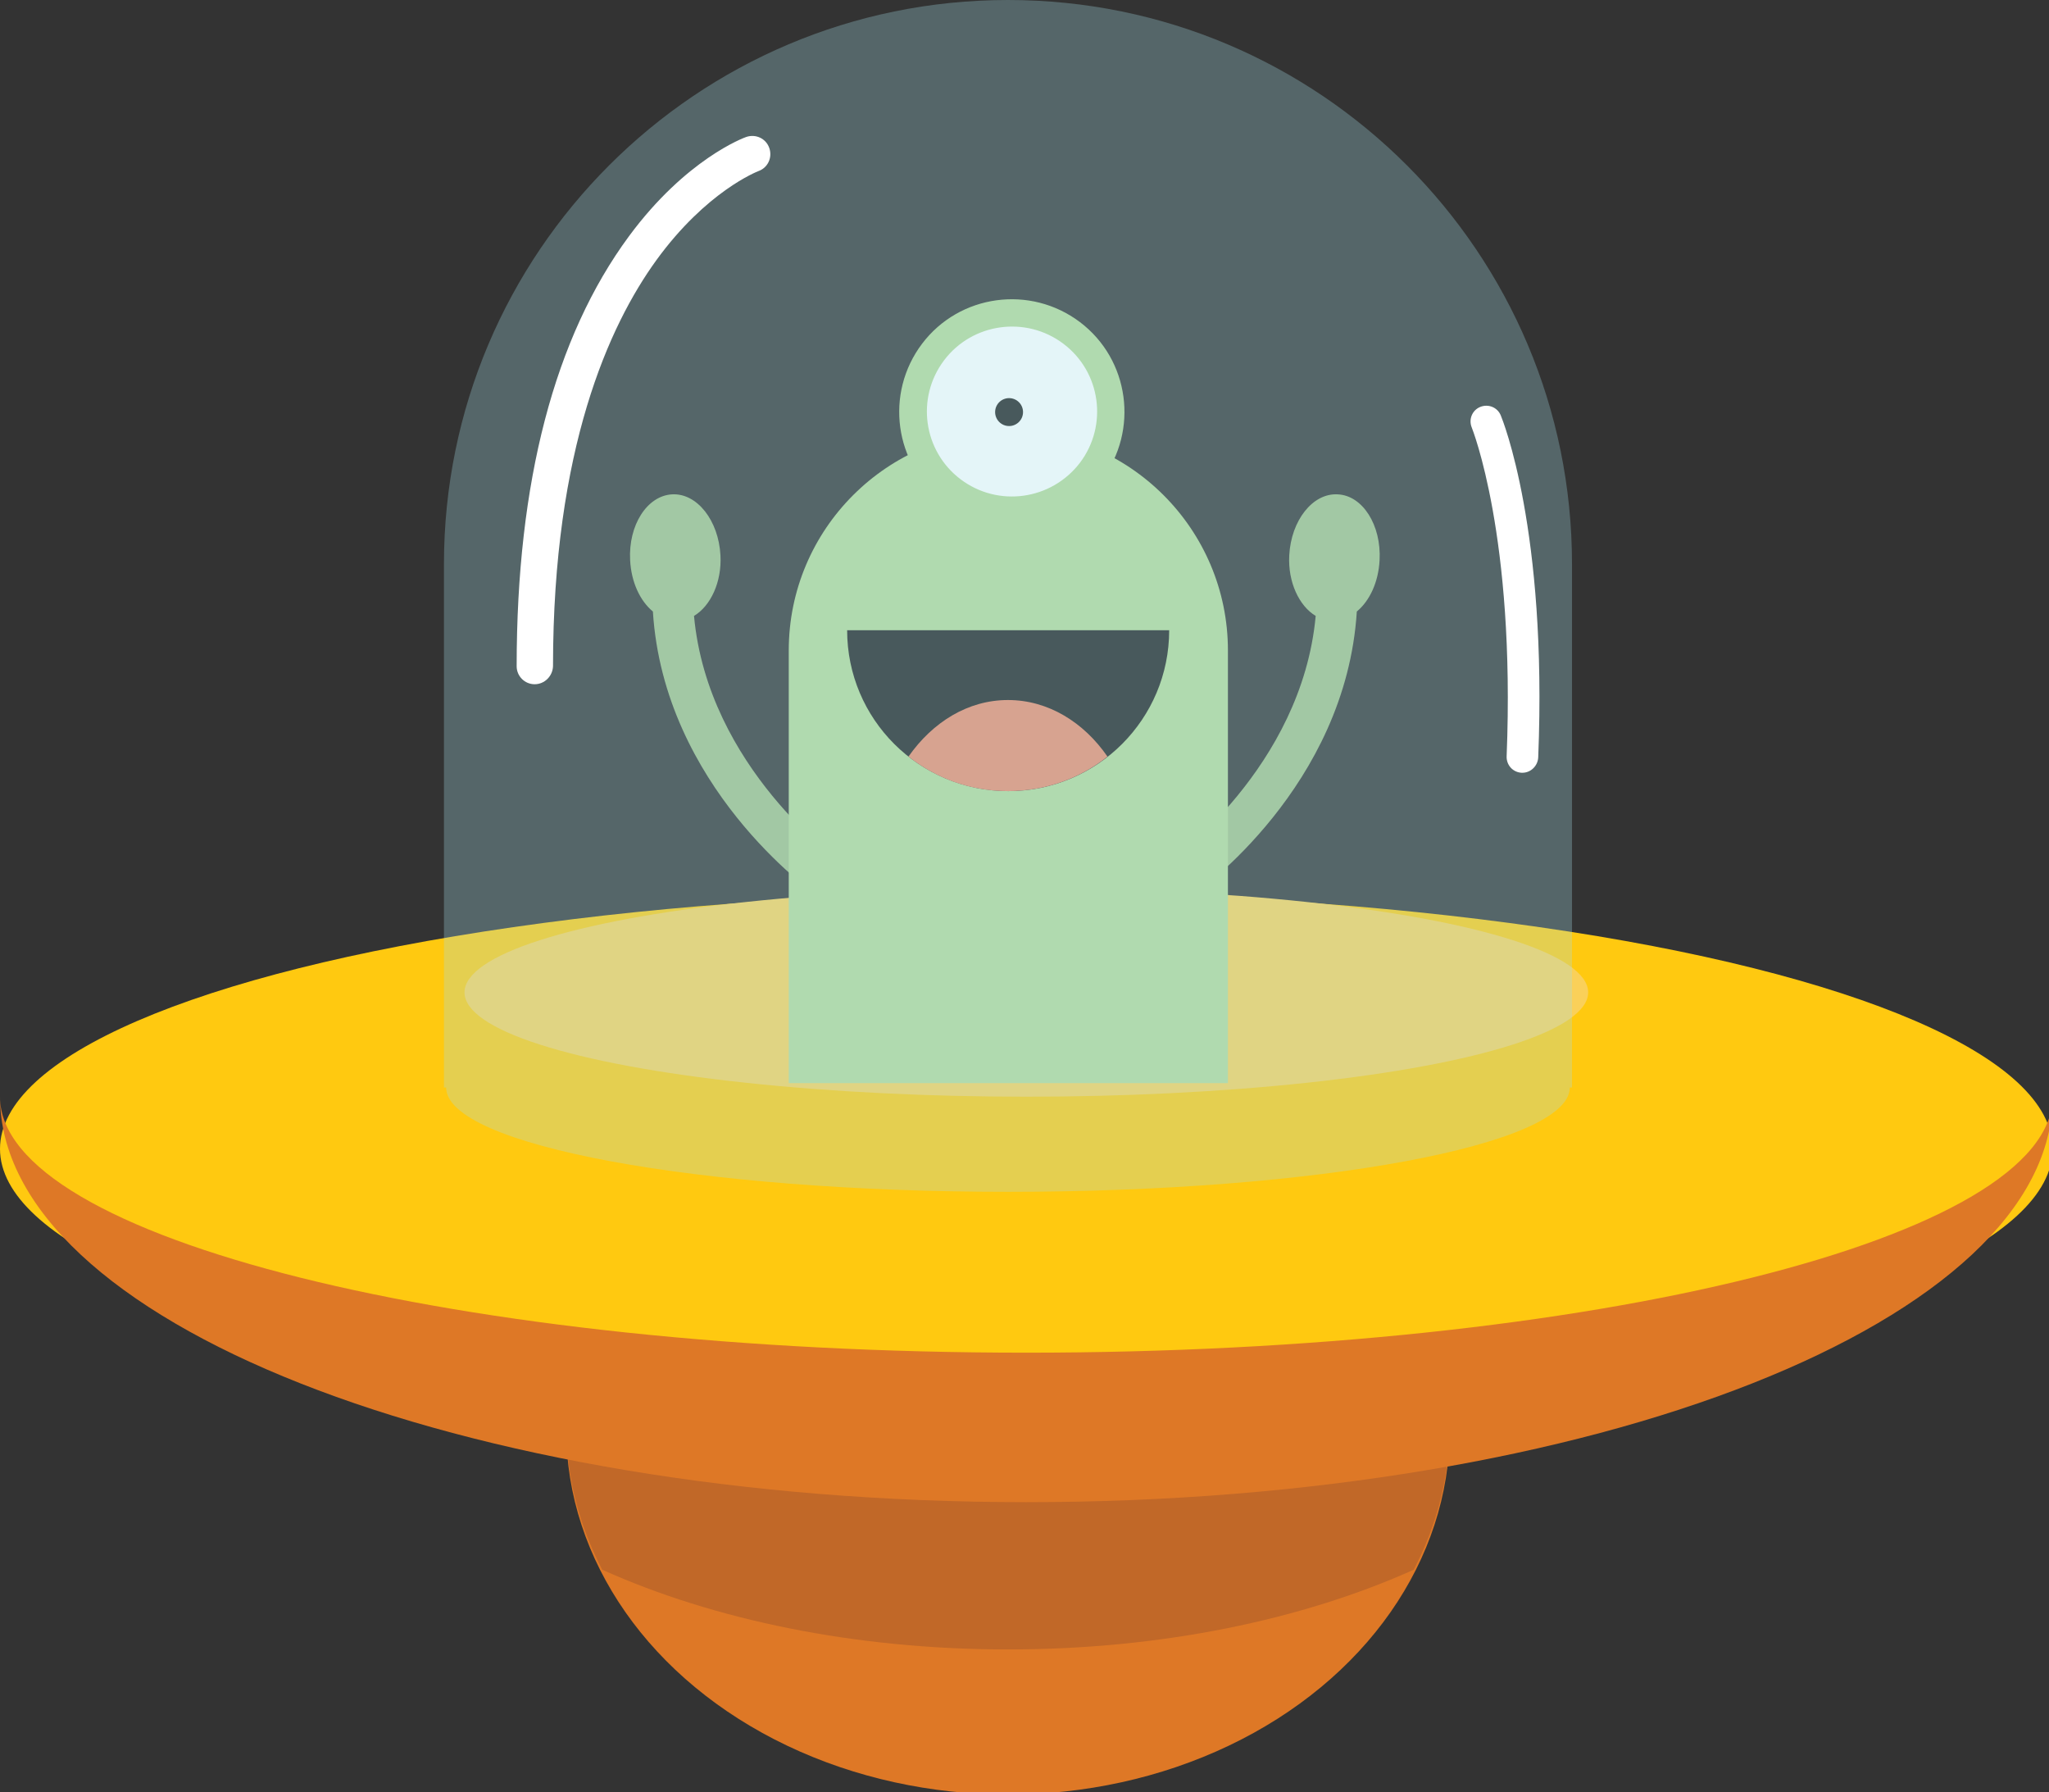 <svg version="1.1" id="el_D8C7waJzA" xmlns="http://www.w3.org/2000/svg" xmlns:xlink="http://www.w3.org/1999/xlink" x="0px" y="0px" viewBox="0 0 558 488" style="enable-background:new 0 0 558.9 488.6;" xml:space="preserve"><rect x="0" y="0" width="558" height="488" fill="#333333" stroke="none"/><style>@-webkit-keyframes el_B7OOsjQ03_8_LxRvmq3JH_Animation{0%{-webkit-transform: translate(0px, 0px) translate(0px, 0px) translate(0px, 0px);transform: translate(0px, 0px) translate(0px, 0px) translate(0px, 0px);}50%{-webkit-transform: translate(0px, 0px) translate(0px, 0px) translate(0px, 10px);transform: translate(0px, 0px) translate(0px, 0px) translate(0px, 10px);}100%{-webkit-transform: translate(0px, 0px) translate(0px, 0px) translate(0px, 0px);transform: translate(0px, 0px) translate(0px, 0px) translate(0px, 0px);}}@keyframes el_B7OOsjQ03_8_LxRvmq3JH_Animation{0%{-webkit-transform: translate(0px, 0px) translate(0px, 0px) translate(0px, 0px);transform: translate(0px, 0px) translate(0px, 0px) translate(0px, 0px);}50%{-webkit-transform: translate(0px, 0px) translate(0px, 0px) translate(0px, 10px);transform: translate(0px, 0px) translate(0px, 0px) translate(0px, 10px);}100%{-webkit-transform: translate(0px, 0px) translate(0px, 0px) translate(0px, 0px);transform: translate(0px, 0px) translate(0px, 0px) translate(0px, 0px);}}@-webkit-keyframes el_nOOKiVCMEB_WuaykZQD1_Animation{0%{-webkit-transform: translate(229.1px, 244px) rotate(0deg) translate(-229.1px, -244px);transform: translate(229.1px, 244px) rotate(0deg) translate(-229.1px, -244px);}50%{-webkit-transform: translate(229.1px, 244px) rotate(-18deg) translate(-229.1px, -244px);transform: translate(229.1px, 244px) rotate(-18deg) translate(-229.1px, -244px);}100%{-webkit-transform: translate(229.1px, 244px) rotate(0deg) translate(-229.1px, -244px);transform: translate(229.1px, 244px) rotate(0deg) translate(-229.1px, -244px);}}@keyframes el_nOOKiVCMEB_WuaykZQD1_Animation{0%{-webkit-transform: translate(229.1px, 244px) rotate(0deg) translate(-229.1px, -244px);transform: translate(229.1px, 244px) rotate(0deg) translate(-229.1px, -244px);}50%{-webkit-transform: translate(229.1px, 244px) rotate(-18deg) translate(-229.1px, -244px);transform: translate(229.1px, 244px) rotate(-18deg) translate(-229.1px, -244px);}100%{-webkit-transform: translate(229.1px, 244px) rotate(0deg) translate(-229.1px, -244px);transform: translate(229.1px, 244px) rotate(0deg) translate(-229.1px, -244px);}}@-webkit-keyframes el_iGZGvQ9S_Z_HNFiyOpey_Animation{0%{-webkit-transform: translate(318.2px, 244px) rotate(0deg) translate(-318.2px, -244px);transform: translate(318.2px, 244px) rotate(0deg) translate(-318.2px, -244px);}50%{-webkit-transform: translate(318.2px, 244px) rotate(18deg) translate(-318.2px, -244px);transform: translate(318.2px, 244px) rotate(18deg) translate(-318.2px, -244px);}100%{-webkit-transform: translate(318.2px, 244px) rotate(0deg) translate(-318.2px, -244px);transform: translate(318.2px, 244px) rotate(0deg) translate(-318.2px, -244px);}}@keyframes el_iGZGvQ9S_Z_HNFiyOpey_Animation{0%{-webkit-transform: translate(318.2px, 244px) rotate(0deg) translate(-318.2px, -244px);transform: translate(318.2px, 244px) rotate(0deg) translate(-318.2px, -244px);}50%{-webkit-transform: translate(318.2px, 244px) rotate(18deg) translate(-318.2px, -244px);transform: translate(318.2px, 244px) rotate(18deg) translate(-318.2px, -244px);}100%{-webkit-transform: translate(318.2px, 244px) rotate(0deg) translate(-318.2px, -244px);transform: translate(318.2px, 244px) rotate(0deg) translate(-318.2px, -244px);}}#el_D8C7waJzA *{-webkit-animation-duration: 1s;animation-duration: 1s;-webkit-animation-iteration-count: infinite;animation-iteration-count: infinite;-webkit-animation-timing-function: cubic-bezier(0, 0, 1, 1);animation-timing-function: cubic-bezier(0, 0, 1, 1);}#el_nOOKiVCMEB{fill: #A1BF88;}#el_iGZGvQ9S_Z{fill: #A1BF88;}#el_cPFCuJst7A{fill: #DE7826;}#el_AX8m5-wRZB{fill: #C16828;}#el_NNhYSBicPP{fill: #FFC910;}#el_p6Cyipffc0{fill: #DE7826;}#el_InXLJc1o9r{fill: #DE7826;}#el_OLnE-513Ihn{fill: #DE7826;}#el_5gQRUWVqGDT{fill: #FAD059;}#el_aZQR9b0Uvn-{fill: #B5D997;}#el_PuNxiQ1ZMVJ{fill: #212121;}#el_7vBBbQPozrs{fill: #ED8A6B;}#el_gGzF6AAe_qM{fill: #FFFFFF;}#el_QHVQQtTNdcH{fill: #B5D997;}#el_vyli-da2ZIs{fill: #212121;}#el_ZZyzGvDO28e{opacity: 0.3;fill: #A3DCE7;enable-background: new;}#el_dMNmolPFjWw{fill: #FFFFFF;}#el_NKw8cOCAxkk{fill: #FFFFFF;}#el_816KIwEnV7Z{fill: #FFFFFF;}#el_iGZGvQ9S_Z_HNFiyOpey{-webkit-animation-name: el_iGZGvQ9S_Z_HNFiyOpey_Animation;animation-name: el_iGZGvQ9S_Z_HNFiyOpey_Animation;-webkit-transform: translate(318.2px, 244px) rotate(0deg) translate(-318.2px, -244px);transform: translate(318.2px, 244px) rotate(0deg) translate(-318.2px, -244px);}#el_nOOKiVCMEB_WuaykZQD1{-webkit-animation-name: el_nOOKiVCMEB_WuaykZQD1_Animation;animation-name: el_nOOKiVCMEB_WuaykZQD1_Animation;}#el_B7OOsjQ03_8_LxRvmq3JH{-webkit-animation-name: el_B7OOsjQ03_8_LxRvmq3JH_Animation;animation-name: el_B7OOsjQ03_8_LxRvmq3JH_Animation;}</style>

<g id="el_eMKw74vkHR">
	<g id="el_SaPB4WT9Uu">
		<g id="el_17eZGI7SVQ">
			<g id="el_KIQdRULTP3">
				<g id="el_nOOKiVCMEB_WuaykZQD1" data-animator-group="true" data-animator-type="1"><path d="M189,167.7c4.5-2.7,7.6-9.2,7.2-16.5c-0.5-9.5-6.4-17-13.2-16.6s-11.9,8.4-11.4,17.9c0.3,6,2.7,11.1,6.2,14
					c3,47.6,43,76.1,44.9,77.5l6.4-9.1C228.6,234.5,192.8,209,189,167.7z" id="el_nOOKiVCMEB"/></g>
				<g id="el_iGZGvQ9S_Z_HNFiyOpey" data-animator-group="true" data-animator-type="1"><path d="M358.3,167.7c-4.5-2.7-7.6-9.2-7.2-16.5c0.5-9.5,6.4-17,13.2-16.6c6.8,0.3,11.9,8.4,11.4,17.9
					c-0.3,6-2.7,11.1-6.2,14c-3,47.6-43,76.1-44.9,77.5l-6.4-9.1C318.7,234.5,354.5,209,358.3,167.7z" id="el_iGZGvQ9S_Z"/></g>
			</g>
			<ellipse cx="274.5" cy="389.3" rx="120.3" ry="99.3" id="el_cPFCuJst7A"/>
			<path d="M274.5,288.7c-66.4,0-120.3,44.5-120.3,99.3c0,14,3.5,27.3,9.8,39.4c30.3,13.6,68.7,21.7,110.5,21.7
				s80.2-8.1,110.5-21.7c6.3-12.1,9.8-25.4,9.8-39.4C394.8,333.2,341,288.7,274.5,288.7z" id="el_AX8m5-wRZB"/>
			<ellipse cx="279.5" cy="312.8" rx="279.5" ry="69.7" id="el_NNhYSBicPP"/>
			<g id="el_SMnHvO14d5">
				<g id="el_xGUD7Xzr4W">
					<g id="el_0J1gsi7yrp">
						<path d="M0,298.6" id="el_p6Cyipffc0"/>
					</g>
					<g id="el_y-qvF9KGC8">
						<path d="M558.9,298.6" id="el_InXLJc1o9r"/>
					</g>
					<g id="el_WeNriK5TZUU">
						<path d="M279.5,368.3C125.1,368.3,0,337.1,0,298.6C0,359.6,125.1,409,279.5,409s279.5-49.4,279.5-110.4
							C558.9,337.1,433.8,368.3,279.5,368.3z" id="el_OLnE-513Ihn"/>
					</g>
				</g>
			</g>
			<ellipse cx="279.5" cy="270.2" rx="153" ry="28.4" id="el_5gQRUWVqGDT"/>
			<g id="el_B7OOsjQ03_8_LxRvmq3JH" data-animator-group="true" data-animator-type="0"><g id="el_B7OOsjQ03_8">
				<path d="M334.4,294.9V177.1c0-33-26.8-59.8-59.8-59.8l0,0c-33,0-59.8,26.8-59.8,59.8v117.8H334.4z" id="el_aZQR9b0Uvn-"/>
				<g id="el_HtUxELPxsXi">
					<path d="M274.6,215.4c24.2,0,43.8-19.6,43.8-43.8h-87.7C230.7,195.8,250.3,215.4,274.6,215.4z" id="el_PuNxiQ1ZMVJ"/>
					<path d="M301.6,206c-6.5-9.4-16.2-15.4-27.1-15.4s-20.5,6-27.1,15.4c7.5,5.9,16.8,9.4,27.1,9.4
						S294.2,211.9,301.6,206z" id="el_7vBBbQPozrs"/>
				</g>
				<g id="el_08eDCddxWWc">
					<g id="el_2xLWcLletxV">
						<g id="el_Gegx__say6o">
							<circle cx="275.6" cy="112.1" r="26.9" id="el_gGzF6AAe_qM"/>
						</g>
						<g id="el_6Ubh1b0gAnD">
							<path d="M251.1,93.6c10.2-13.5,29.5-16.1,43-5.9c13.5,10.2,16.1,29.5,5.9,43s-29.5,16.1-43,5.9
								C243.5,126.4,240.9,107.1,251.1,93.6z M257.1,98.1c-7.7,10.2-5.7,24.7,4.5,32.4s24.7,5.7,32.5-4.5
								c7.7-10.2,5.7-24.7-4.5-32.4C279.4,85.9,264.8,87.9,257.1,98.1z" id="el_QHVQQtTNdcH"/>
						</g>
					</g>
					<circle cx="274.8" cy="112.2" r="3.8" id="el_vyli-da2ZIs"/>
				</g>
			</g></g>
			<g id="el_r_-jeXuBmk8">
				<path d="M274.5,0L274.5,0c-84.8,0-153.6,68.8-153.6,153.6v142.5h0.6c0,15.7,68.5,28.4,153,28.4
					c84.5,0,153-12.7,153-28.4h0.6V153.6C428.1,68.8,359.4,0,274.5,0z" id="el_ZZyzGvDO28e"/>
				<g id="el_4Z3RGmt5WYD">
					<path d="M145.6,186.3c-2.7,0-4.9-2.2-4.9-4.9c0-50.2,10.3-89.6,30.6-117.1c15.5-21,31.3-26.8,31.9-27
						c2.6-0.9,5.4,0.4,6.3,3c0.9,2.6-0.4,5.4-3,6.3c-0.2,0.1-14.1,5.4-27.8,24.3c-12.8,17.7-28.1,51.2-28.1,110.5
						C150.5,184.1,148.3,186.3,145.6,186.3z" id="el_dMNmolPFjWw"/>
				</g>
				<g id="el_7aSj7axZsje">
					<path d="M404.7,114.7c0,0,12.3,29.6,9.9,91.3" id="el_NKw8cOCAxkk"/>
					<path d="M414.6,210.4c-0.1,0-0.1,0-0.2,0c-2.4-0.1-4.2-2.1-4.1-4.5c2.4-60-9.4-89.2-9.5-89.5
						c-0.9-2.2,0.1-4.7,2.3-5.6c2.2-0.9,4.7,0.1,5.6,2.3c0.5,1.2,12.7,31.2,10.2,93.1C418.8,208.5,416.9,210.4,414.6,210.4z" id="el_816KIwEnV7Z"/>
				</g>
			</g>
		</g>
	</g>
</g>
</svg>